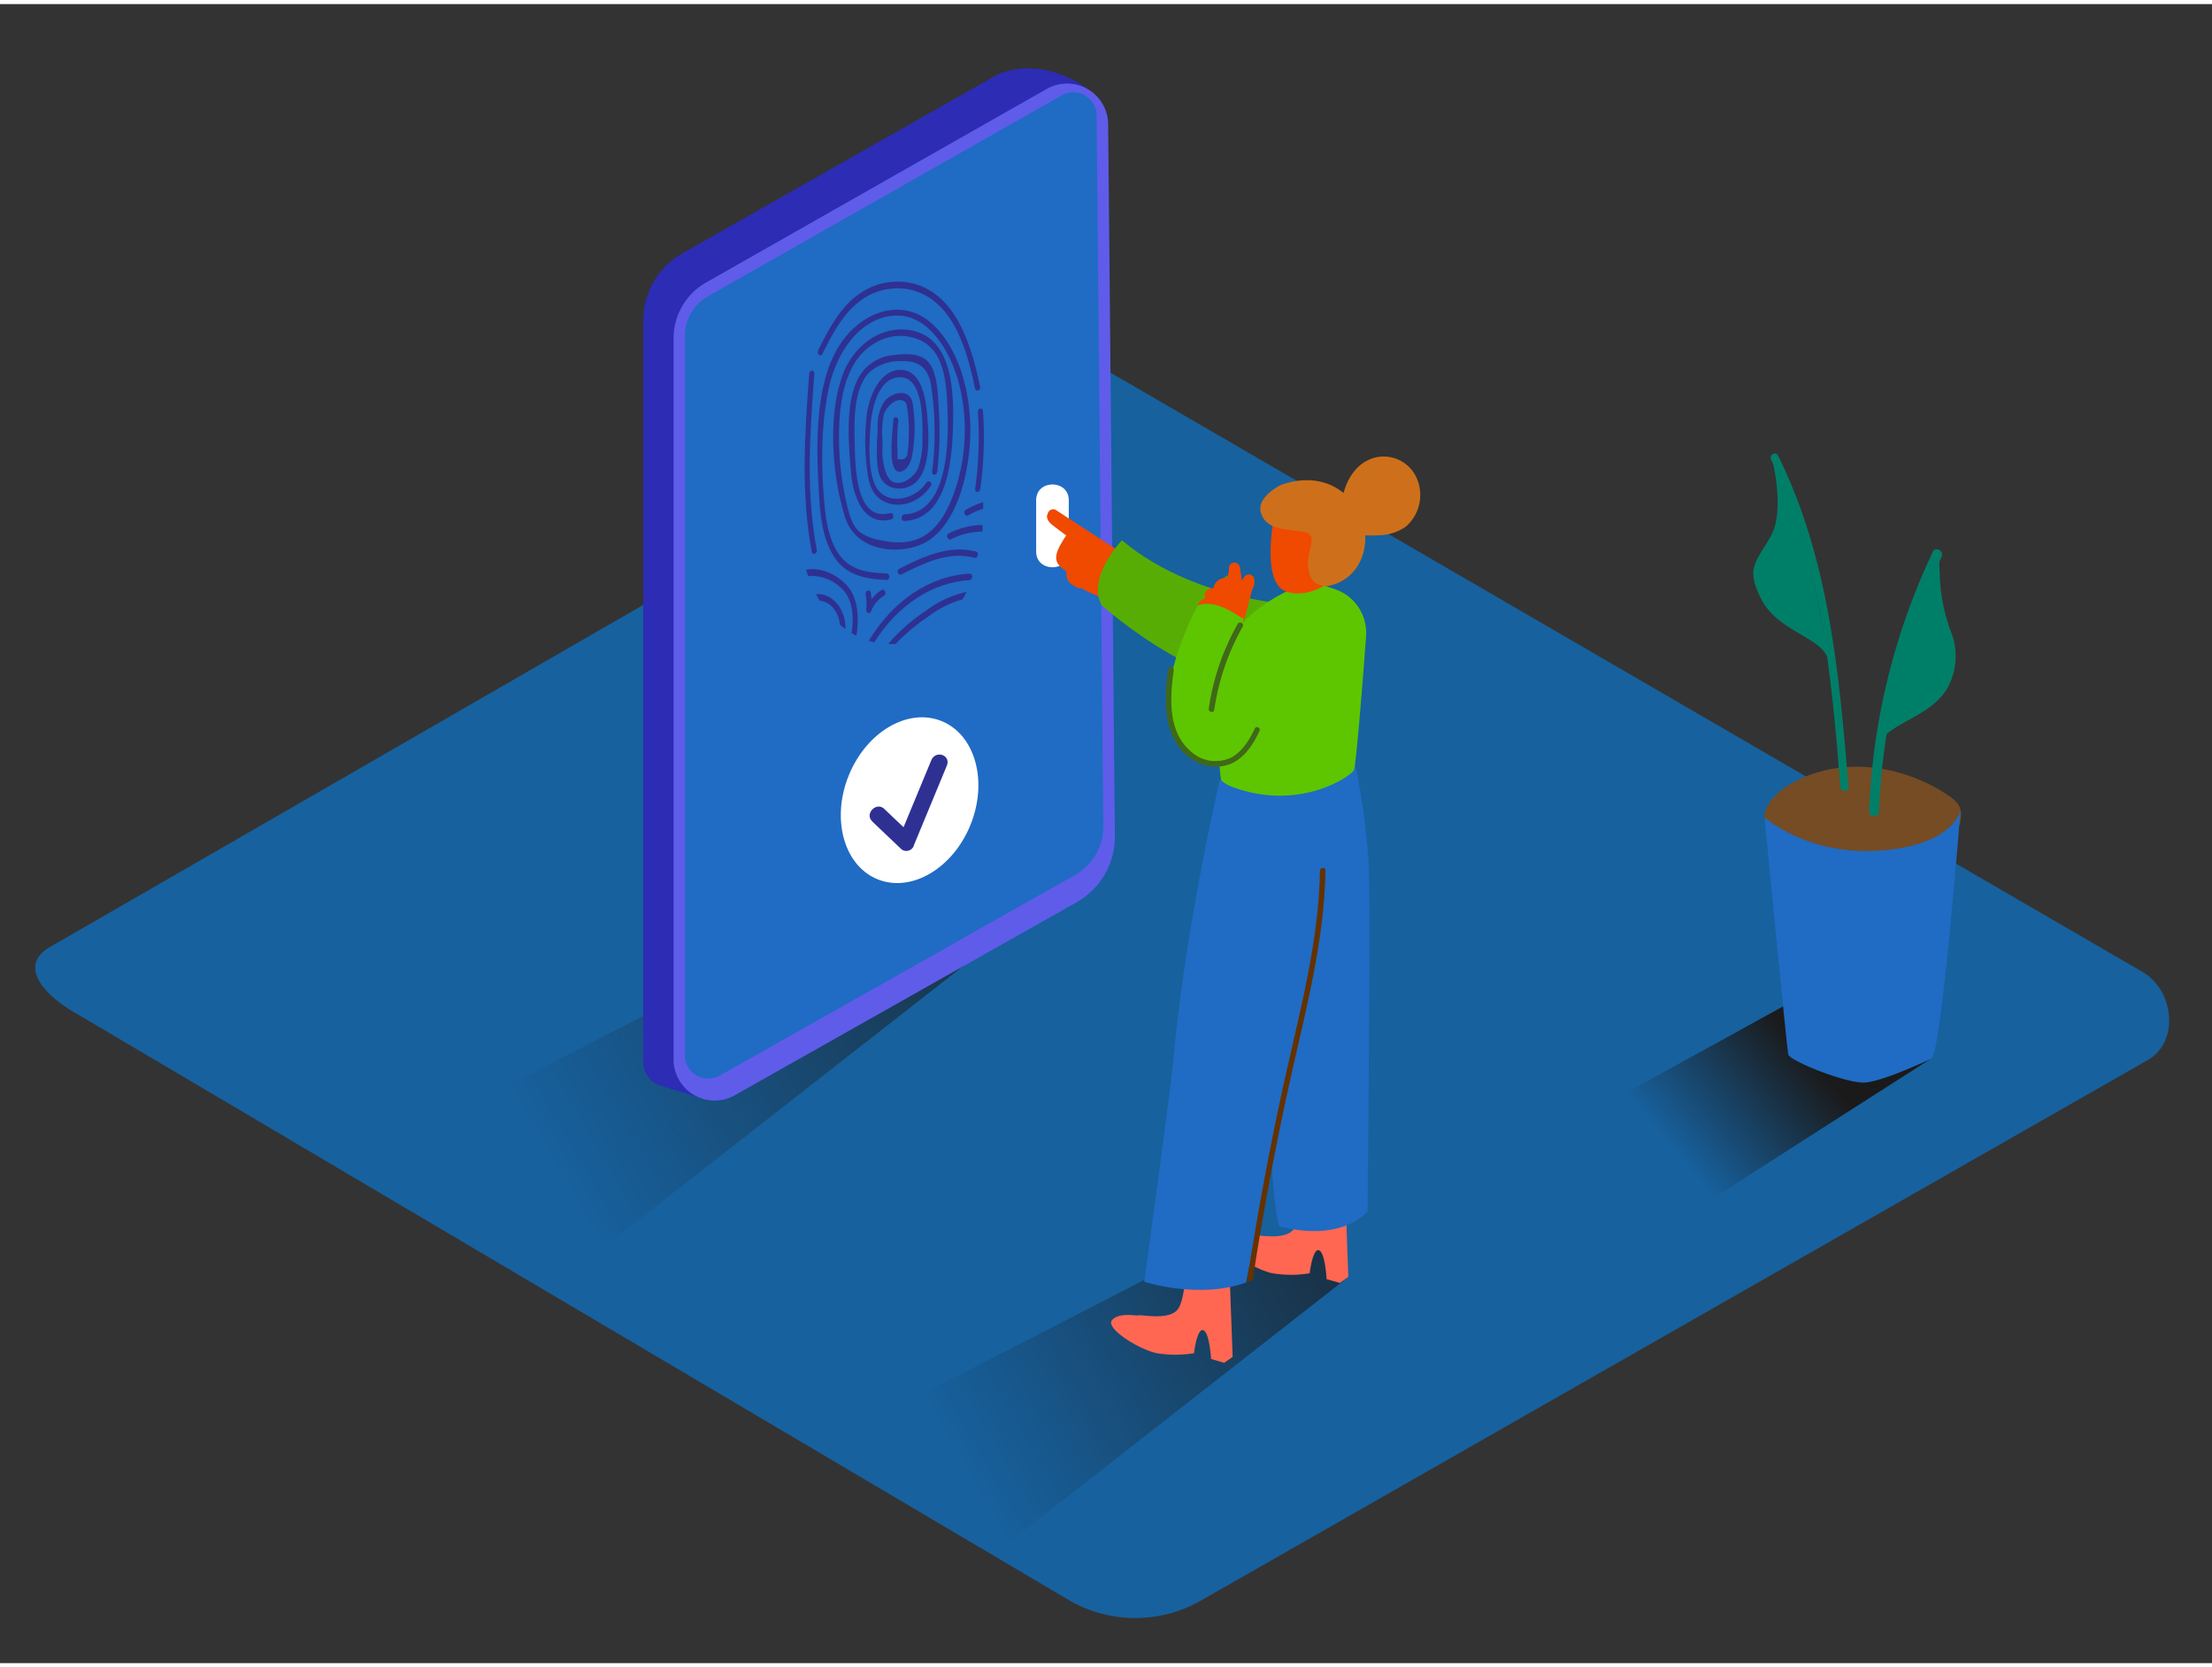 <svg id="Layer_2" data-name="Layer 2" xmlns="http://www.w3.org/2000/svg" xmlns:xlink="http://www.w3.org/1999/xlink" viewBox="0 0 400 300" width="406" height="306" class="illustration styles_illustrationTablet__1DWOa"><rect x="0" y="0" width="400" height="300" fill="#333333" stroke="none"/><defs><linearGradient id="linear-gradient" x1="99.92" y1="210.22" x2="218.03" y2="141.93" gradientUnits="userSpaceOnUse"><stop offset="0" stop-color="#17619e"></stop><stop offset="1" stop-color="#1a1a1a"></stop></linearGradient><linearGradient id="linear-gradient-2" x1="173.98" y1="264.68" x2="272.5" y2="207.71" xlink:href="#linear-gradient"></linearGradient><linearGradient id="linear-gradient-3" x1="303.19" y1="207.89" x2="326.03" y2="188.79" xlink:href="#linear-gradient"></linearGradient></defs><title>PP</title><path d="M193.6,288.79,13.87,182.57c-5.72-3.21-10.63-8.49-5.05-11.94l180.37-104c2.71-1.68,6.82-2.78,9.57-1.18L387.42,175c5.72,3.32,6.75,12.6,1,15.93L217.29,288.62A23.9,23.9,0,0,1,193.6,288.79Z" fill="#17619e"></path><polygon points="182.72 167.28 105.61 227.57 71.33 206.12 153.35 163.94 175.5 158.92 182.72 167.28" fill="url(#linear-gradient)"></polygon><polygon points="243.82 230.18 181.46 278.94 149.54 260.23 214.44 226.84 236.59 221.82 243.82 230.18" fill="url(#linear-gradient-2)"></polygon><path d="M180.33,12.76l-57,32.35a13.89,13.89,0,0,0-7,12.08V191.37a4.39,4.39,0,0,0,2,3.69h0l0,0a4.52,4.52,0,0,0,.8.42l8,2.46c0-.53-.73-.73,4.45-1.52l-4-1.29c-5,.28.05-.85.07-.85.14-.49-4.71.17-4.41-.26a4.59,4.59,0,0,1,2.46-1.86,4.14,4.14,0,0,1,2.48.09l59.88-33.81a15.88,15.88,0,0,0,8.07-14l.38-129.21S188.79,9.17,180.33,12.76Z" fill="#2c2cb5"></path><path d="M194.69,162.41l-61.81,34.9a7.43,7.43,0,0,1-11.08-6.47V60.45a11.63,11.63,0,0,1,5.89-10.11l61.6-35a7.43,7.43,0,0,1,11.1,6.39l1.22,128.68A13.61,13.61,0,0,1,194.69,162.41Z" fill="#5f5cea"></path><path d="M194.43,157.47l-64.28,36.29a4.21,4.21,0,0,1-6.29-3.67V60A8.19,8.19,0,0,1,128,52.85L192,16.5a4.21,4.21,0,0,1,6.3,3.63l1.22,128.48A10.08,10.08,0,0,1,194.43,157.47Z" fill="#206bc4"></path><ellipse cx="164.49" cy="143.97" rx="15.43" ry="11.88" transform="translate(-30.57 242.64) rotate(-68.03)" fill="#fff"></ellipse><path d="M157.72,147.8l5.09,4.84a1.44,1.44,0,0,0,2.49-.63l5.91-14.28c.8-1.93-2-2.89-2.8-1L162.5,151l2.49-.63-5.09-4.84c-1.42-1.35-3.61.89-2.17,2.25Z" fill="#2e3192"></path><path d="M167.52,86.53c-1.85,2.86-6.61,4.24-8.81,1.22-1.89-2.6-1.53-8.53-1.26-11.8.31-3.81,1.81-8.59,5.43-8.46,4,.14,4,7.48,3.92,11.23a14.66,14.66,0,0,1-.75,5.13c-.79,1.83-3.33,3.62-5,2.26-.89-.75-1.36-3-1.46-4.33-.07-.88,0-1.82,0-2.7a16.87,16.87,0,0,1,.23-4.87c.4-1.26,2-2.91,3.27-2.55.85.24.82.57,1,1.65a26.34,26.34,0,0,1,.22,5.34,9.64,9.64,0,0,1-.18,2.22q0,1.79-1.82,1.4l0-1.16a34.8,34.8,0,0,1,.14-5.81c0-.76-.91-.8-.93,0,0,1.54-1.42,10.81,1.86,9.05,1.14-.61,1.57-2.36,1.73-3.76A28.08,28.08,0,0,0,165,72c-.62-2.61-3.77-1.76-5.06-.18a7.81,7.81,0,0,0-1.23,4.71c-.07,2.48-.39,5.85.21,8.24.82,3.28,4.66,3.52,6.65,1.73,2.79-2.51,2.41-8.71,2.08-12.35-.35-3.85-1.38-8.22-5.1-8-3.33.24-5.25,4.28-5.8,8a39.49,39.49,0,0,0,0,9.59c.23,2.23.64,4.4,2.24,5.64,2.93,2.27,7.23,1,9.37-2.31C168.68,86.56,167.9,85.94,167.52,86.53Z" fill="#2e3192"></path><path d="M169.77,73.26c-.18-2.62-.21-6.77-2-8.64-1.52-1.62-4.27-1.37-6.13-1.15a8.13,8.13,0,0,0-5.48,2.75c-3.54,4.27-2.74,12.88-2.29,18.29.43,5.15,2.62,9.91,7.32,8.67.59-.16.39-1.3-.2-1.14-5.74,1.52-6.29-6.68-6.41-11.77-.11-4.57-.44-11.29,3.14-14.11A8.55,8.55,0,0,1,163,64.56c2.67-.05,4.71.74,5.34,4.25a56.07,56.07,0,0,1,.22,15.71c-.08.75.85.79.93,0A63.74,63.74,0,0,0,169.77,73.26Z" fill="#2e3192"></path><path d="M175.47,77.13c0-7.28-2.17-15.07-7-19.39-5-4.48-11.87-2.52-16,3-5.37,7.19-4.88,19.5-4.34,28.47.24,4,.83,8.27,3.09,11.29s5.87,3.49,9.12,3.63c.6,0,.65-1.15,0-1.18-2.6-.11-5.41-.28-7.58-2.26-2.36-2.16-3.24-6-3.59-9.45-.71-7-.78-14.88.7-21.78,1.54-7.21,6.36-13.3,12.61-13.13,5.46.15,9.36,6.29,10.94,12.33a34.17,34.17,0,0,1-.55,18.71c-1.1,3.42-2.77,6.85-5.45,8.59s-5.62,1.55-8.34.95a8.35,8.35,0,0,1-3.58-1.43c-1.5-1.22-2-3.45-2.48-5.51a52.76,52.76,0,0,1-1.3-11.17c-.06-6.82,1-14.29,6.45-17.46a8.65,8.65,0,0,1,8.87-.22c3.37,2,4,6.47,4.24,10.79.39,7.39.19,20-7.76,20.38-.6,0-.65,1.2,0,1.18,7-.31,8.5-8.84,8.78-16.1.27-7,0-15.91-6.38-18.07-5.25-1.78-11.38,1.56-13.63,8-2.63,7.5-1.8,18.22.55,25.55,2,6.28,10,6.88,14.41,4.54C173.12,94.3,175.45,84.4,175.47,77.13Z" fill="#2e3192"></path><path d="M176.52,99c-4.87-1.25-9.42.83-13.94,3.13-.56.28-.13,1.32.43,1,4.26-2.16,8.61-4.22,13.22-3C176.8,100.27,177.1,99.15,176.52,99Z" fill="#2e3192"></path><path d="M159.42,105.95a6.11,6.11,0,0,0-1.83,1.72,11.61,11.61,0,0,0-.14-1.22c-.13-.73-1-.46-.91.28a10.22,10.22,0,0,1,.1,2.78c-.05.56.64.85.86.33a5.69,5.69,0,0,1,2.36-2.85C160.4,106.66,160,105.63,159.42,105.95Z" fill="#2e3192"></path><path d="M175.33,104.16c.6,0,.65-1.21,0-1.18-7.21.43-13.86,4.89-18.23,12.17.33.1.67.16,1,.24C162.33,108.7,168.6,104.56,175.33,104.16Z" fill="#2e3192"></path><path d="M160.61,115.7a13.16,13.16,0,0,0,1.34,0,36.05,36.05,0,0,1,5.82-4.88,18.74,18.74,0,0,1,6.27-3.18c.27-.43.52-.88.77-1.34a18.49,18.49,0,0,0-7.47,3.48A32.32,32.32,0,0,0,160.61,115.7Z" fill="#2e3192"></path><path d="M153.13,105.1c-1.84-2-4.82-3.34-7.35-2.81.11.39.24.76.36,1.14A7.77,7.77,0,0,1,152,105.5c2.21,1.87,2.45,5.19,2,8.26.28.17.57.31.87.46C155.35,111,155.22,107.4,153.13,105.1Z" fill="#2e3192"></path><path d="M147.55,106.7c.21.4.42.79.65,1.17,1.9.16,3.42,1.93,3.7,4.36.32.27.64.54,1,.78C152.91,109.26,150.44,106.43,147.55,106.7Z" fill="#2e3192"></path><path d="M172,96.77a12.54,12.54,0,0,1,5.67-1.38l0-1.19a13.58,13.58,0,0,0-6.15,1.54C171,96,171.4,97.05,172,96.77Z" fill="#2e3192"></path><path d="M174.65,91.44c-.55.31-.12,1.34.43,1a15.12,15.12,0,0,1,2.71-1.18l0-1.2A16,16,0,0,0,174.65,91.44Z" fill="#2e3192"></path><path d="M177.23,69.18c-1.82-8.8-4.93-17.29-12.85-18.82a11.94,11.94,0,0,0-9.29,2.26c-3.19,2.32-5.22,6.11-7.14,10-.32.65.46,1.27.78.63,1.76-3.52,3.6-7.07,6.48-9.31a11.17,11.17,0,0,1,9.57-2.26c7.18,1.81,9.87,9.74,11.53,17.82C176.47,70.18,177.38,69.91,177.23,69.18Z" fill="#2e3192"></path><path d="M147.7,98.7c-2-10.44-1.24-21.19-.44-31.83.06-.76-.87-.79-.93,0-.81,10.74-1.53,21.6.46,32.14C146.92,99.7,147.84,99.43,147.7,98.7Z" fill="#2e3192"></path><path d="M177.75,73.56c-.05-.75-1-.47-.91.28a66.63,66.63,0,0,1-.5,13.8c-.1.75.83.78.93,0A68,68,0,0,0,177.75,73.56Z" fill="#2e3192"></path><path d="M308.6,216.74c9-5.87,31.57-20.27,40.64-26.08l-18.47-14-45.83,25.23C290.93,208.69,300.81,211.88,308.6,216.74Z" fill="url(#linear-gradient-3)"></path><path d="M354.52,145.69a3.05,3.05,0,0,0-.53-1.14,6.8,6.8,0,0,0-1.67-1.45c-8.47-5.73-20.18-7.31-29.13-1.71-2,1.28-5.08,4.18-3.87,6.91.7,1.59,2.83,2.51,4.3,3.16,4.8,2.11,10.16,3.12,15.31,4,1.9.32,3.81.64,5.73.82a7.91,7.91,0,0,0,7-3C353,151.6,355.12,148.18,354.52,145.69Z" fill="#754c24"></path><path d="M319.08,147.06s7.72,7,21.06,6,14.38-7.34,14.38-7.34-3.45,44.21-5.28,45-8.64,4-11.92,4.29-13.69-3.92-13.95-5.07S319.08,147.06,319.08,147.06Z" fill="#206bc4"></path><path d="M321.52,81.62c-.41-.83-1.67-.1-1.26.73,9.13,18.4,10.91,39.12,12.55,59.24.07.92,1.53.93,1.46,0C332.6,121.2,330.77,100.27,321.52,81.62Z" fill="#007f68"></path><path d="M320.35,81.8s2.55,9.55-.08,14.32-4.81,5.73-1.66,11.69,11.55,6.73,12.12,11.28S326.69,89.91,320.35,81.8Z" fill="#007f68"></path><path d="M349.54,99A120.05,120.05,0,0,0,338,146c0,1.13,1.73,1.13,1.78,0a117.87,117.87,0,0,1,11.34-46.09C351.56,98.91,350,98,349.54,99Z" fill="#007f68"></path><path d="M350.79,103.69c0-1-.21-2.84-.11-4.53q-.5.33-1,.64c-3.47,8.43-8.64,28.23-10.2,34.3,2.11-4.54,10.75-5.16,13.28-11.69a11.92,11.92,0,0,0,.15-8.61A31.77,31.77,0,0,1,350.79,103.69Z" fill="#007f68"></path><path d="M187.37,89.71V99c0,3.79,5.9,3.8,5.9,0V89.71C193.26,85.92,187.37,85.91,187.37,89.71Z" fill="#fff"></path><path d="M208.81,103.73l-4.5-3.14a.88.88,0,0,0-.43-.69q-6.44-4.17-12.85-8.36a1,1,0,0,0-1.56.6c-.42.77.17,1.54.9,2.11s1.64,1.25,2.46,1.87a1,1,0,0,0-.25.29c-.6,1-1.62,2.48-1.59,3.72s1,1.84,1.87,2.49c0,.06,0,.12,0,.18-.1,1.54.58,1.94,1.83,2.67a1,1,0,0,0,.81.11,17.12,17.12,0,0,0,2.72,1.32l3.76,1.75c1,.44,1.59-.7,1.19-1.45.74,0,1-.78.81-1.41a.85.85,0,0,0,.2-.34v-.06l1.31,1a1,1,0,0,0,1.18-1.65l-.94-.68,1.92,1.34A1,1,0,0,0,208.81,103.73Z" fill="#f04900"></path><path d="M242.28,231.25l1.54-1.07-.65-17.78h-7.81s.11,7.59-1.64,9.38-6.39.71-6.83.88-3.55-.62-4.87.85,4.87,5.35,8.11,6a20.8,20.8,0,0,0,6.7,0s.54-4.57,1.68-4.16,1.38,5.22,1.38,5.22Z" fill="#ff6753"></path><path d="M244.93,136.92a126.26,126.26,0,0,1,2.57,18.42c.37,7-.19,63-.19,63s-4.45,5.59-15.85,2.7c-1.65-.42-4-54.49-4-54.49l3-25" fill="#206bc4"></path><path d="M238.76,108.87c-.62.06-21.41.19-35.89-11.91,0,0-6.5,6.83-3.62,11.78,0,0,20.57,18.5,35.61,14" fill="#58ad05"></path><path d="M222.1,103.5a.31.31,0,0,0-.52,0,13.72,13.72,0,0,0-1.66,10.35c.09.38.67.2.58-.18a13.09,13.09,0,0,1,1.35-9.42,21.64,21.64,0,0,1,2.91,10.31.3.3,0,0,0,.61,0A22.29,22.29,0,0,0,222.1,103.5Z" fill="#42a200"></path><path d="M221.36,245.7l1.54-1.07-.65-17.78h-7.81s.11,7.59-1.64,9.38-6.39.71-6.83.88-3.55-.62-4.87.85,4.87,5.35,8.11,6a20.8,20.8,0,0,0,6.7,0s.54-4.57,1.68-4.16S219,245,219,245Z" fill="#ff6753"></path><path d="M220.56,140.35s-6.29,26.81-8.4,50.69c-.51,5.73-5.25,40-5.25,40s9.85,3.22,18.42.14c0,0,8.81-43.79,9.22-44.65s6.39-29.23,6.5-49.45" fill="#206bc4"></path><path d="M241.4,105.8l-4.16-1.41c-1,.11-10.29,3.48-14.32,9.82a40.52,40.52,0,0,0-1.15,6c-.45,2.68-.83,5.38-1.07,8.09a59.2,59.2,0,0,0-.2,8.88c.08,1.27.14,1.91.31,3.16a5.61,5.61,0,0,0,1.62,1.06c12.45,4.86,22-1.88,22.4-2.89s1.57-15.53,2.2-24.18A8.34,8.34,0,0,0,241.4,105.8Z" fill="#5dc600"></path><path d="M230.83,90.38s-3.38,14.15,1.82,15.88,11.6-4,12.16-6.88S238.38,85.91,230.83,90.38Z" fill="#f04900"></path><path d="M256,85.33a6.52,6.52,0,0,0-7.88-3.17c-2.8,1-4.42,3.51-5.16,6.25-2.62-2.14-6.46-3.14-11.23-1.5,0,0-4.66,2.18-3.7,5.16s4.55,2.88,7.58,3.34.68,3.21.93,6.17,1.61,3.41,2.86,3.63,6.89-1.2,7.47-7.93a8.89,8.89,0,0,0,0-1.23,15.92,15.92,0,0,0,2.35,0,8.73,8.73,0,0,0,5-1.56A7.58,7.58,0,0,0,256,85.33Z" fill="#ce701b"></path><path d="M226.42,105.89a2.67,2.67,0,0,0,.4-1.91,1,1,0,0,0-1.84-.36l-.42.61c-.1-.77-.21-1.54-.34-2.3a1,1,0,0,0-2,.13c0,.25,0,.49-.06.74a4,4,0,0,0-.14.8c-1.09.18-2.37.62-2.52,1.87,0,0,0,.06,0,.08-.83.08-1.65.39-1.64,1.38a3.68,3.68,0,0,0,.05.57c-.84.28-1.44.73-1.28,1.83a16.34,16.34,0,0,0,1.12,3.74,1,1,0,0,0,.78.54c.14.53.29,1.06.47,1.58a1.5,1.5,0,0,0,2.52.19,1.18,1.18,0,0,0,.3-.07,1,1,0,0,0,.84.12,1,1,0,0,0,1.49-.5,1,1,0,0,0,.3-.86c0-.23,0-.45-.06-.68v0Q225.49,109.66,226.42,105.89Z" fill="#f04900"></path><path d="M224.89,111.13c-.32.1-5-3.88-8.31-2.34,0,0-12.24,22.35.08,27.73,6.12,2.67,10.46-6.34,10.46-6.34l-3.68-6.7Z" fill="#5dc600"></path><path d="M223.84,112.05a43.8,43.8,0,0,0-5.26,15.35c-.09.63.88.87,1,.23a43,43,0,0,1,5.17-15.11C225,112,224.16,111.5,223.84,112.05Z" fill="#406819"></path><path d="M226.91,131c-.95,2-2.14,4-4.11,5.17a6.56,6.56,0,0,1-7.27-.87c-4.38-3.52-4-9.86-3.28-14.83.09-.63-.88-.87-1-.23-.77,5.57-1.08,12.78,4.28,16.31a7.52,7.52,0,0,0,7.12.79c2.46-1.1,4-3.52,5.09-5.86C228.06,130.9,227.19,130.43,226.91,131Z" fill="#406819"></path><path d="M238.69,156.7c-.21,12.72-3.53,25-6.29,37.36s-5,24.62-6.94,37l1.06-.33q2.89-18.82,7.06-37.42c2.73-12.11,5.91-24.2,6.11-36.69C239.7,156,238.71,156.06,238.69,156.7Z" fill="#653200"></path></svg>